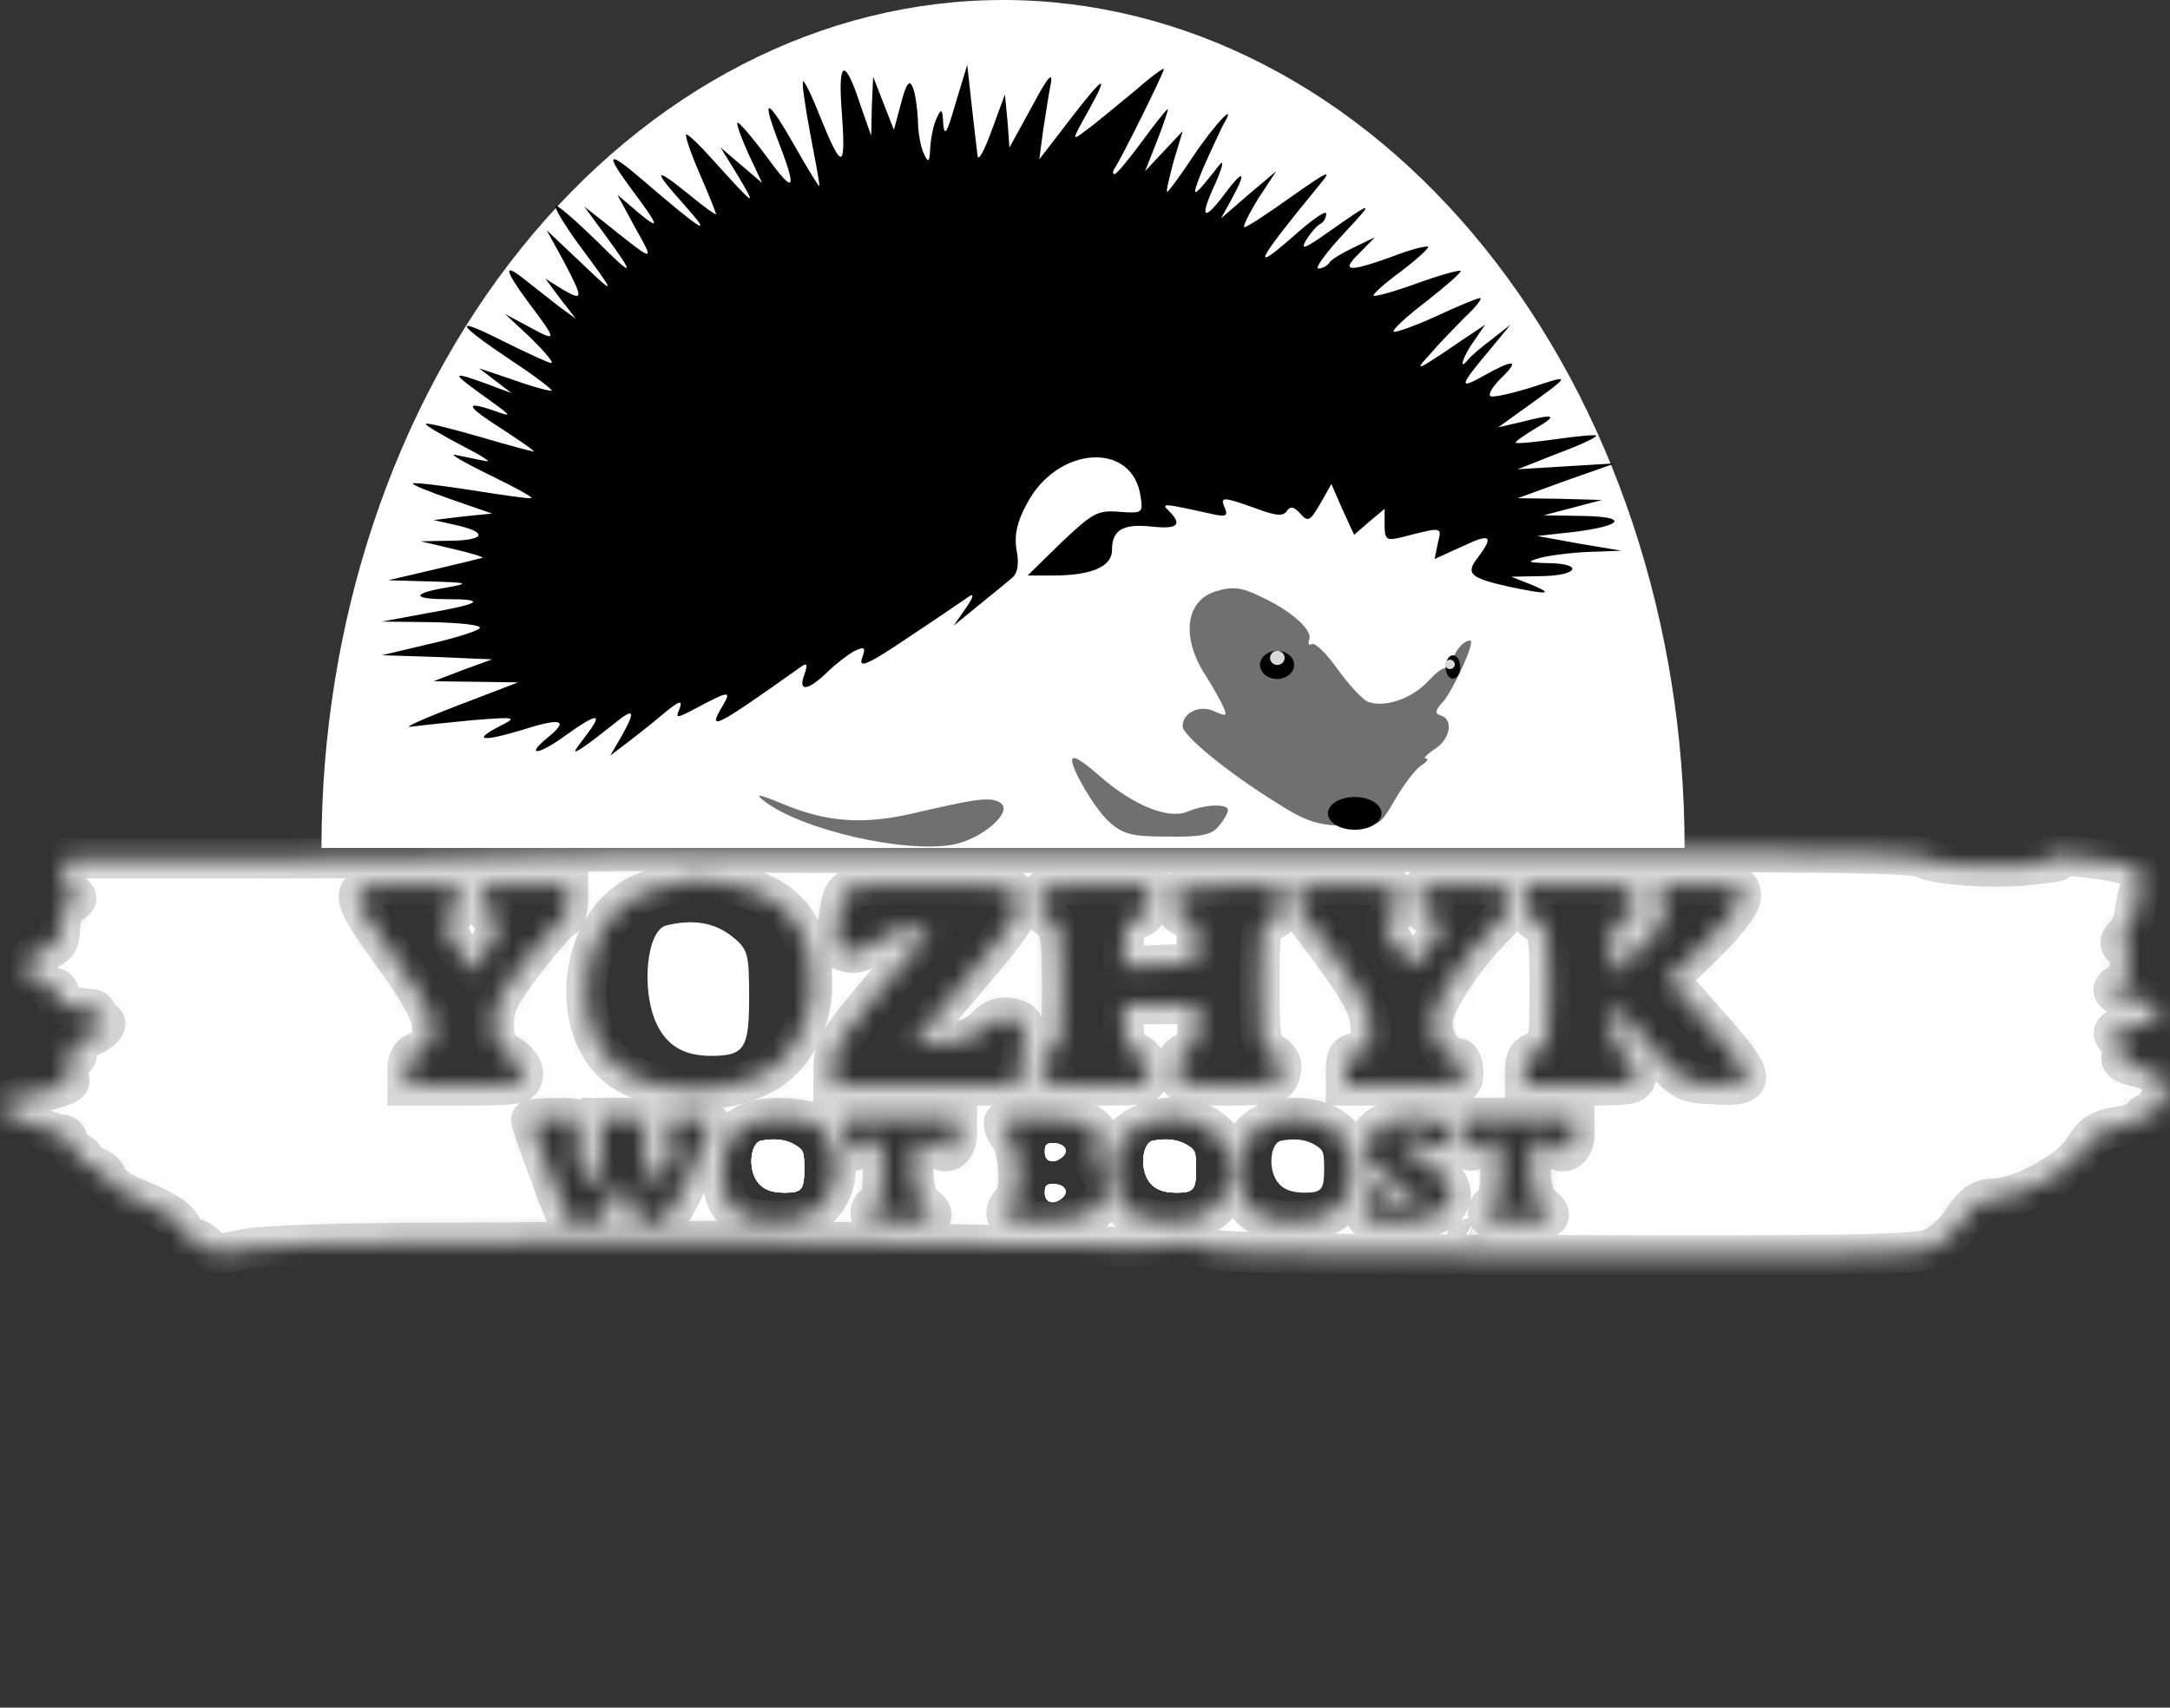 <svg width="108" height="85" viewBox="0 0 108 85" fill="none" xmlns="http://www.w3.org/2000/svg">
<rect x="0" y="0" width="108" height="85" fill="#333333" stroke="none"/>
<mask id="path-1-inside-1_282_97" fill="white">
<path d="M25.811 42.508C23.199 42.643 17.085 42.751 12.23 42.724H3.38L3.165 43.426C3.042 43.938 3.103 44.235 3.472 44.424C3.902 44.667 3.902 44.721 3.472 45.018C3.196 45.18 2.981 45.719 2.981 46.205C2.981 46.907 2.827 47.122 2.089 47.338C1.168 47.635 0.86 48.634 1.69 48.634C1.936 48.634 2.151 48.742 2.151 48.903C2.151 49.038 2.366 49.173 2.612 49.173C2.888 49.173 2.981 49.335 2.888 49.578C2.765 49.794 2.858 50.01 3.042 50.01C3.226 50.037 3.534 50.091 3.687 50.118C3.872 50.145 4.21 50.199 4.486 50.226C4.732 50.226 4.855 50.361 4.763 50.522C4.671 50.657 4.732 50.792 4.886 50.792C5.623 50.792 5.162 51.359 4.087 51.764C3.226 52.087 3.073 52.249 3.442 52.33C3.933 52.438 3.933 52.492 3.534 52.87C3.196 53.167 3.134 53.383 3.38 53.626C3.626 53.868 3.349 54.03 2.243 54.3C0.061 54.786 0 54.813 0 55.056C0 55.299 2.489 56.459 3.042 56.459C3.226 56.459 3.38 56.621 3.38 56.837C3.38 57.053 3.595 57.295 3.872 57.376C4.118 57.457 4.24 57.646 4.148 57.808C4.056 57.943 4.24 58.078 4.548 58.078C4.886 58.078 5.224 58.321 5.316 58.618C5.408 58.941 6.084 59.4 6.975 59.751C8.45 60.318 9.28 60.992 9.034 61.37C8.942 61.505 9.095 61.586 9.403 61.586C9.679 61.586 10.079 61.802 10.294 62.045C10.632 62.449 10.878 62.476 12.168 62.18C13.151 61.991 16.869 61.856 22.585 61.856C27.501 61.829 33.094 61.802 35.029 61.775C36.965 61.748 43.172 61.829 48.826 61.964C56.785 62.126 59.028 62.099 58.843 61.856C58.721 61.667 58.966 61.721 59.366 61.964C60.042 62.368 62.101 62.422 77.618 62.476C91.476 62.53 95.286 62.449 96.055 62.18C96.608 61.964 97.284 61.37 97.683 60.749C98.206 59.94 98.574 59.697 99.189 59.67C100.572 59.643 103.03 58.294 103.706 57.215C104.167 56.432 104.535 56.216 105.457 56.081C106.103 55.973 106.625 55.784 106.625 55.649C106.625 55.487 106.84 55.38 107.117 55.38C107.362 55.38 107.516 55.272 107.393 55.137C107.301 54.975 107.424 54.759 107.7 54.651C108.1 54.435 108.1 54.354 107.7 53.842C107.455 53.518 106.84 53.194 106.348 53.086C105.703 52.978 105.488 52.789 105.611 52.519C105.703 52.303 105.611 51.953 105.396 51.737C104.966 51.305 105.211 51.143 106.625 51.008C107.793 50.873 107.67 49.875 106.471 49.767C105.334 49.659 104.812 49.254 105.488 49.011C106.072 48.822 106.225 47.419 105.703 47.149C105.457 47.014 105.488 46.826 105.765 46.556C105.98 46.313 106.195 45.854 106.225 45.557C106.256 45.234 106.379 44.613 106.502 44.154C106.656 43.372 106.594 43.291 105.703 42.994C105.15 42.832 103.798 42.643 102.692 42.589C101.371 42.508 101.002 42.535 101.709 42.643C102.753 42.859 102.753 42.859 101.063 43.048C99.281 43.264 96.27 43.048 95.717 42.697C95.286 42.4 88.342 42.346 59.612 42.427C45.999 42.481 33.923 42.454 32.725 42.373C31.557 42.319 28.423 42.373 25.811 42.508ZM36.535 44.073C38.594 44.451 39.823 45.557 40.253 47.446C40.837 49.929 39.885 52.438 37.979 53.464C35.859 54.624 32.479 54.462 30.758 53.113C28.392 51.251 28.761 46.448 31.404 44.775C32.08 44.316 33.032 44.073 34.784 43.803C34.907 43.803 35.706 43.911 36.535 44.073ZM22.738 44.829C22.738 45.315 22.554 45.665 22.277 45.719C21.939 45.773 22.001 46.07 22.708 47.096L23.568 48.391L24.306 47.149C24.982 45.989 25.012 45.881 24.521 45.638C24.213 45.476 23.968 45.072 23.968 44.721C23.968 44.073 24.029 44.046 26.119 44.046H28.269V44.829C28.269 45.261 28.146 45.665 27.993 45.719C27.839 45.746 27.01 46.691 26.149 47.797C24.889 49.443 24.582 50.01 24.582 50.954C24.582 51.845 24.736 52.169 25.32 52.519C25.75 52.762 26.057 53.167 26.026 53.491C25.996 53.976 25.78 54.03 23.138 54.03H20.28V53.248C20.28 52.708 20.465 52.438 20.895 52.33C21.356 52.222 21.509 51.953 21.509 51.224C21.509 50.495 21.048 49.578 19.666 47.662C17.146 44.181 17.177 44.046 20.28 44.046H22.738V44.829ZM50.516 44.478C50.885 45.315 50.67 45.719 48.089 48.742C46.645 50.414 45.477 51.845 45.477 51.926C45.477 52.007 46.122 52.007 46.952 51.953C47.966 51.845 48.58 51.629 49.011 51.17C49.441 50.711 49.84 50.576 50.332 50.684C51.069 50.873 51.1 50.954 50.824 52.789L50.608 54.03H46.061H41.482V53.005C41.482 52.169 41.913 51.521 43.91 49.173L46.337 46.34L45.416 46.259C44.739 46.178 44.248 46.367 43.664 46.853C43.111 47.311 42.65 47.5 42.189 47.392C41.636 47.257 41.544 47.096 41.667 46.259C42.035 43.83 41.605 44.046 46.214 44.046C49.687 44.046 50.363 44.1 50.516 44.478ZM57.153 44.829C57.153 45.368 56.969 45.638 56.539 45.746C56.047 45.854 55.924 46.124 55.924 47.014V48.121L57.706 48.04L59.458 47.959L59.55 46.961C59.612 46.178 59.52 45.908 58.997 45.665C58.567 45.476 58.383 45.153 58.444 44.775C58.536 44.235 58.721 44.181 61.025 44.1L63.545 44.019L63.668 44.829C63.76 45.449 63.668 45.692 63.237 45.827C62.746 45.962 62.684 46.313 62.684 49.011C62.684 51.764 62.746 52.114 63.299 52.438C63.729 52.708 63.852 53.005 63.729 53.41C63.545 53.976 63.36 54.03 61.148 54.03C58.843 54.03 58.751 54.003 58.598 53.356C58.505 52.87 58.628 52.573 59.028 52.384C59.458 52.196 59.612 51.818 59.612 51.062V49.983H57.768H55.924V51.062C55.924 51.845 56.078 52.196 56.539 52.411C56.908 52.573 57.153 52.978 57.153 53.356C57.153 54.03 57.123 54.03 54.572 54.03C52.053 54.03 51.991 54.003 51.837 53.356C51.745 52.87 51.868 52.573 52.268 52.384C52.79 52.142 52.852 51.764 52.852 49.146C52.852 46.421 52.79 46.124 52.206 45.692C51.715 45.368 51.592 45.072 51.745 44.64C51.961 44.1 52.176 44.046 54.572 44.046H57.153V44.829ZM69.567 44.64C69.69 45.045 69.567 45.368 69.229 45.611C68.738 45.908 68.769 46.016 69.352 46.934C69.721 47.5 70.151 47.986 70.274 48.013C70.428 48.067 70.858 47.635 71.227 47.041C71.933 45.962 71.933 45.962 71.288 45.665C70.919 45.503 70.674 45.099 70.674 44.721C70.674 44.073 70.735 44.046 72.794 44.046C74.73 44.046 74.914 44.1 75.068 44.64C75.191 45.072 75.037 45.476 74.545 45.935C72.917 47.5 71.288 49.956 71.288 50.9C71.288 51.791 71.903 52.681 72.548 52.681C72.702 52.681 72.825 52.978 72.825 53.356C72.825 54.03 72.825 54.03 69.905 54.03H66.986V53.221C66.986 52.6 67.109 52.411 67.601 52.411C68.123 52.411 68.215 52.222 68.215 51.251C68.215 50.361 67.908 49.659 66.802 48.094C66.003 46.987 65.173 45.881 64.958 45.638C64.712 45.422 64.528 44.964 64.528 44.64C64.528 44.073 64.682 44.046 66.956 44.046C69.199 44.046 69.383 44.1 69.567 44.64ZM81.121 44.235C81.121 44.37 81.213 44.721 81.305 45.018C81.428 45.449 81.305 45.638 80.844 45.746C80.291 45.854 80.199 46.097 80.199 47.203V48.499L81.582 47.257C82.811 46.124 82.934 45.908 82.75 45.018L82.565 44.046H84.624C86.529 44.046 86.652 44.073 86.652 44.64C86.621 45.018 85.853 45.989 84.839 46.987L83.026 48.742L84.993 50.981C87.451 53.761 87.482 54.084 85.361 53.976C83.764 53.895 83.764 53.895 82.043 51.926L80.353 49.956L80.261 50.981C80.168 51.764 80.291 52.114 80.783 52.438C81.152 52.708 81.428 53.167 81.428 53.464C81.428 54.003 81.275 54.03 78.663 54.03H75.897V53.248C75.897 52.708 76.082 52.438 76.512 52.33C77.065 52.196 77.126 51.953 77.126 49.2C77.126 46.502 77.065 46.178 76.512 45.881C76.143 45.665 75.897 45.234 75.897 44.802V44.046H78.509C79.953 44.046 81.121 44.127 81.121 44.235ZM28.761 56.324C28.638 56.702 28.73 57.511 28.915 58.105C29.437 59.562 29.929 59.049 29.929 57.134V55.649H31.096C31.926 55.649 32.264 55.757 32.264 56.054C32.264 56.27 32.141 56.459 31.988 56.459C31.742 56.459 32.387 58.807 32.694 59.076C32.756 59.13 33.032 58.645 33.278 57.97C33.555 57.242 33.647 56.675 33.462 56.594C32.756 56.189 33.217 55.649 34.261 55.649C34.845 55.649 35.337 55.784 35.337 55.946C35.337 56.108 34.876 57.242 34.353 58.483C33.462 60.426 33.217 60.749 32.541 60.83C31.803 60.938 31.68 60.83 31.342 59.859L30.943 58.753L30.482 59.697C30.205 60.21 29.99 60.642 29.959 60.669C29.959 60.696 29.591 60.776 29.13 60.884C28.331 61.046 28.3 60.992 27.378 58.456C26.856 57.053 26.426 55.838 26.426 55.757C26.426 55.703 26.979 55.649 27.686 55.649C28.884 55.649 28.945 55.676 28.761 56.324ZM40.56 55.919C41.482 56.351 41.913 58.132 41.359 59.265C40.837 60.399 40.069 60.776 38.44 60.776C36.658 60.776 35.951 60.075 35.951 58.348C35.951 56.54 36.873 55.649 38.717 55.649C39.424 55.649 40.253 55.784 40.56 55.919ZM47.628 56.459C47.628 57.269 46.983 57.592 46.552 56.999C46.46 56.837 46.153 56.729 45.907 56.729C45.293 56.729 45.293 59.508 45.938 59.967C46.737 60.56 46.429 60.776 44.862 60.776C43.695 60.776 43.326 60.669 43.326 60.372C43.326 60.156 43.48 59.967 43.633 59.967C43.818 59.967 43.941 59.238 43.941 58.348C43.941 57.107 43.848 56.729 43.51 56.729C43.264 56.729 42.957 56.837 42.865 56.999C42.496 57.538 42.097 57.242 42.097 56.459V55.649H44.862H47.628V56.459ZM54.234 56C54.664 56.297 54.757 56.594 54.603 57.215C54.48 57.673 54.542 58.132 54.695 58.213C55.279 58.537 55.033 59.913 54.327 60.345C53.405 60.911 50.086 60.938 50.086 60.399C50.086 60.183 50.24 59.913 50.393 59.832C50.854 59.589 50.762 57.188 50.24 56.567C49.994 56.243 49.902 55.919 49.994 55.811C50.363 55.487 53.651 55.649 54.234 56ZM60.38 56.324C60.964 56.81 61.148 57.269 61.148 58.213C61.148 59.913 60.196 60.776 58.29 60.776C56.232 60.776 55.463 60.102 55.463 58.348C55.463 57.16 55.586 56.864 56.324 56.297C57.522 55.407 59.366 55.407 60.38 56.324ZM66.525 56.324C67.109 56.81 67.294 57.269 67.294 58.213C67.294 59.886 66.31 60.776 64.528 60.776C62.838 60.776 62.193 60.426 61.763 59.292C61.332 58.132 61.793 56.675 62.777 56.054C63.821 55.407 65.665 55.541 66.525 56.324ZM72.148 56.297C72.333 57.107 71.749 57.376 70.858 56.837C70.274 56.54 69.936 56.459 69.721 56.648C69.506 56.837 69.813 57.188 70.735 57.727C73.132 59.13 72.487 60.776 69.537 60.776C67.939 60.776 67.908 60.776 67.908 59.967C67.908 59.076 68.308 58.941 69.045 59.562C69.537 60.021 70.366 60.021 70.428 59.562C70.428 59.4 70.151 59.157 69.782 58.995C67.908 58.159 67.447 57.134 68.553 56.162C69.383 55.434 71.995 55.514 72.148 56.297ZM78.356 56.459C78.356 57.269 77.71 57.592 77.28 56.999C77.188 56.837 76.881 56.729 76.635 56.729C76.02 56.729 76.02 59.508 76.665 59.967C77.464 60.56 77.157 60.776 75.59 60.776C74.422 60.776 74.054 60.669 74.054 60.372C74.054 60.156 74.207 59.967 74.361 59.967C74.545 59.967 74.668 59.238 74.668 58.348C74.668 57.107 74.576 56.729 74.238 56.729C73.992 56.729 73.685 56.837 73.593 56.999C73.224 57.538 72.825 57.242 72.825 56.459V55.649H75.59H78.356V56.459ZM73.838 61.775C73.624 61.829 73.255 61.829 73.07 61.775C72.855 61.694 73.009 61.64 73.439 61.64C73.869 61.64 74.023 61.694 73.838 61.775Z"/>
</mask>
<path d="M25.811 42.508C23.199 42.643 17.085 42.751 12.23 42.724H3.38L3.165 43.426C3.042 43.938 3.103 44.235 3.472 44.424C3.902 44.667 3.902 44.721 3.472 45.018C3.196 45.18 2.981 45.719 2.981 46.205C2.981 46.907 2.827 47.122 2.089 47.338C1.168 47.635 0.86 48.634 1.69 48.634C1.936 48.634 2.151 48.742 2.151 48.903C2.151 49.038 2.366 49.173 2.612 49.173C2.888 49.173 2.981 49.335 2.888 49.578C2.765 49.794 2.858 50.01 3.042 50.01C3.226 50.037 3.534 50.091 3.687 50.118C3.872 50.145 4.21 50.199 4.486 50.226C4.732 50.226 4.855 50.361 4.763 50.522C4.671 50.657 4.732 50.792 4.886 50.792C5.623 50.792 5.162 51.359 4.087 51.764C3.226 52.087 3.073 52.249 3.442 52.33C3.933 52.438 3.933 52.492 3.534 52.87C3.196 53.167 3.134 53.383 3.38 53.626C3.626 53.868 3.349 54.03 2.243 54.3C0.061 54.786 0 54.813 0 55.056C0 55.299 2.489 56.459 3.042 56.459C3.226 56.459 3.38 56.621 3.38 56.837C3.38 57.053 3.595 57.295 3.872 57.376C4.118 57.457 4.24 57.646 4.148 57.808C4.056 57.943 4.24 58.078 4.548 58.078C4.886 58.078 5.224 58.321 5.316 58.618C5.408 58.941 6.084 59.4 6.975 59.751C8.45 60.318 9.28 60.992 9.034 61.37C8.942 61.505 9.095 61.586 9.403 61.586C9.679 61.586 10.079 61.802 10.294 62.045C10.632 62.449 10.878 62.476 12.168 62.18C13.151 61.991 16.869 61.856 22.585 61.856C27.501 61.829 33.094 61.802 35.029 61.775C36.965 61.748 43.172 61.829 48.826 61.964C56.785 62.126 59.028 62.099 58.843 61.856C58.721 61.667 58.966 61.721 59.366 61.964C60.042 62.368 62.101 62.422 77.618 62.476C91.476 62.53 95.286 62.449 96.055 62.18C96.608 61.964 97.284 61.37 97.683 60.749C98.206 59.94 98.574 59.697 99.189 59.67C100.572 59.643 103.03 58.294 103.706 57.215C104.167 56.432 104.535 56.216 105.457 56.081C106.103 55.973 106.625 55.784 106.625 55.649C106.625 55.487 106.84 55.38 107.117 55.38C107.362 55.38 107.516 55.272 107.393 55.137C107.301 54.975 107.424 54.759 107.7 54.651C108.1 54.435 108.1 54.354 107.7 53.842C107.455 53.518 106.84 53.194 106.348 53.086C105.703 52.978 105.488 52.789 105.611 52.519C105.703 52.303 105.611 51.953 105.396 51.737C104.966 51.305 105.211 51.143 106.625 51.008C107.793 50.873 107.67 49.875 106.471 49.767C105.334 49.659 104.812 49.254 105.488 49.011C106.072 48.822 106.225 47.419 105.703 47.149C105.457 47.014 105.488 46.826 105.765 46.556C105.98 46.313 106.195 45.854 106.225 45.557C106.256 45.234 106.379 44.613 106.502 44.154C106.656 43.372 106.594 43.291 105.703 42.994C105.15 42.832 103.798 42.643 102.692 42.589C101.371 42.508 101.002 42.535 101.709 42.643C102.753 42.859 102.753 42.859 101.063 43.048C99.281 43.264 96.27 43.048 95.717 42.697C95.286 42.4 88.342 42.346 59.612 42.427C45.999 42.481 33.923 42.454 32.725 42.373C31.557 42.319 28.423 42.373 25.811 42.508ZM36.535 44.073C38.594 44.451 39.823 45.557 40.253 47.446C40.837 49.929 39.885 52.438 37.979 53.464C35.859 54.624 32.479 54.462 30.758 53.113C28.392 51.251 28.761 46.448 31.404 44.775C32.08 44.316 33.032 44.073 34.784 43.803C34.907 43.803 35.706 43.911 36.535 44.073ZM22.738 44.829C22.738 45.315 22.554 45.665 22.277 45.719C21.939 45.773 22.001 46.07 22.708 47.096L23.568 48.391L24.306 47.149C24.982 45.989 25.012 45.881 24.521 45.638C24.213 45.476 23.968 45.072 23.968 44.721C23.968 44.073 24.029 44.046 26.119 44.046H28.269V44.829C28.269 45.261 28.146 45.665 27.993 45.719C27.839 45.746 27.01 46.691 26.149 47.797C24.889 49.443 24.582 50.01 24.582 50.954C24.582 51.845 24.736 52.169 25.32 52.519C25.75 52.762 26.057 53.167 26.026 53.491C25.996 53.976 25.78 54.03 23.138 54.03H20.28V53.248C20.28 52.708 20.465 52.438 20.895 52.33C21.356 52.222 21.509 51.953 21.509 51.224C21.509 50.495 21.048 49.578 19.666 47.662C17.146 44.181 17.177 44.046 20.28 44.046H22.738V44.829ZM50.516 44.478C50.885 45.315 50.67 45.719 48.089 48.742C46.645 50.414 45.477 51.845 45.477 51.926C45.477 52.007 46.122 52.007 46.952 51.953C47.966 51.845 48.58 51.629 49.011 51.17C49.441 50.711 49.84 50.576 50.332 50.684C51.069 50.873 51.1 50.954 50.824 52.789L50.608 54.03H46.061H41.482V53.005C41.482 52.169 41.913 51.521 43.91 49.173L46.337 46.34L45.416 46.259C44.739 46.178 44.248 46.367 43.664 46.853C43.111 47.311 42.65 47.5 42.189 47.392C41.636 47.257 41.544 47.096 41.667 46.259C42.035 43.83 41.605 44.046 46.214 44.046C49.687 44.046 50.363 44.1 50.516 44.478ZM57.153 44.829C57.153 45.368 56.969 45.638 56.539 45.746C56.047 45.854 55.924 46.124 55.924 47.014V48.121L57.706 48.04L59.458 47.959L59.55 46.961C59.612 46.178 59.52 45.908 58.997 45.665C58.567 45.476 58.383 45.153 58.444 44.775C58.536 44.235 58.721 44.181 61.025 44.1L63.545 44.019L63.668 44.829C63.76 45.449 63.668 45.692 63.237 45.827C62.746 45.962 62.684 46.313 62.684 49.011C62.684 51.764 62.746 52.114 63.299 52.438C63.729 52.708 63.852 53.005 63.729 53.41C63.545 53.976 63.36 54.03 61.148 54.03C58.843 54.03 58.751 54.003 58.598 53.356C58.505 52.87 58.628 52.573 59.028 52.384C59.458 52.196 59.612 51.818 59.612 51.062V49.983H57.768H55.924V51.062C55.924 51.845 56.078 52.196 56.539 52.411C56.908 52.573 57.153 52.978 57.153 53.356C57.153 54.03 57.123 54.03 54.572 54.03C52.053 54.03 51.991 54.003 51.837 53.356C51.745 52.87 51.868 52.573 52.268 52.384C52.79 52.142 52.852 51.764 52.852 49.146C52.852 46.421 52.79 46.124 52.206 45.692C51.715 45.368 51.592 45.072 51.745 44.64C51.961 44.1 52.176 44.046 54.572 44.046H57.153V44.829ZM69.567 44.64C69.69 45.045 69.567 45.368 69.229 45.611C68.738 45.908 68.769 46.016 69.352 46.934C69.721 47.5 70.151 47.986 70.274 48.013C70.428 48.067 70.858 47.635 71.227 47.041C71.933 45.962 71.933 45.962 71.288 45.665C70.919 45.503 70.674 45.099 70.674 44.721C70.674 44.073 70.735 44.046 72.794 44.046C74.73 44.046 74.914 44.1 75.068 44.64C75.191 45.072 75.037 45.476 74.545 45.935C72.917 47.5 71.288 49.956 71.288 50.9C71.288 51.791 71.903 52.681 72.548 52.681C72.702 52.681 72.825 52.978 72.825 53.356C72.825 54.03 72.825 54.03 69.905 54.03H66.986V53.221C66.986 52.6 67.109 52.411 67.601 52.411C68.123 52.411 68.215 52.222 68.215 51.251C68.215 50.361 67.908 49.659 66.802 48.094C66.003 46.987 65.173 45.881 64.958 45.638C64.712 45.422 64.528 44.964 64.528 44.64C64.528 44.073 64.682 44.046 66.956 44.046C69.199 44.046 69.383 44.1 69.567 44.64ZM81.121 44.235C81.121 44.37 81.213 44.721 81.305 45.018C81.428 45.449 81.305 45.638 80.844 45.746C80.291 45.854 80.199 46.097 80.199 47.203V48.499L81.582 47.257C82.811 46.124 82.934 45.908 82.75 45.018L82.565 44.046H84.624C86.529 44.046 86.652 44.073 86.652 44.64C86.621 45.018 85.853 45.989 84.839 46.987L83.026 48.742L84.993 50.981C87.451 53.761 87.482 54.084 85.361 53.976C83.764 53.895 83.764 53.895 82.043 51.926L80.353 49.956L80.261 50.981C80.168 51.764 80.291 52.114 80.783 52.438C81.152 52.708 81.428 53.167 81.428 53.464C81.428 54.003 81.275 54.03 78.663 54.03H75.897V53.248C75.897 52.708 76.082 52.438 76.512 52.33C77.065 52.196 77.126 51.953 77.126 49.2C77.126 46.502 77.065 46.178 76.512 45.881C76.143 45.665 75.897 45.234 75.897 44.802V44.046H78.509C79.953 44.046 81.121 44.127 81.121 44.235ZM28.761 56.324C28.638 56.702 28.73 57.511 28.915 58.105C29.437 59.562 29.929 59.049 29.929 57.134V55.649H31.096C31.926 55.649 32.264 55.757 32.264 56.054C32.264 56.27 32.141 56.459 31.988 56.459C31.742 56.459 32.387 58.807 32.694 59.076C32.756 59.13 33.032 58.645 33.278 57.97C33.555 57.242 33.647 56.675 33.462 56.594C32.756 56.189 33.217 55.649 34.261 55.649C34.845 55.649 35.337 55.784 35.337 55.946C35.337 56.108 34.876 57.242 34.353 58.483C33.462 60.426 33.217 60.749 32.541 60.83C31.803 60.938 31.68 60.83 31.342 59.859L30.943 58.753L30.482 59.697C30.205 60.21 29.99 60.642 29.959 60.669C29.959 60.696 29.591 60.776 29.13 60.884C28.331 61.046 28.3 60.992 27.378 58.456C26.856 57.053 26.426 55.838 26.426 55.757C26.426 55.703 26.979 55.649 27.686 55.649C28.884 55.649 28.945 55.676 28.761 56.324ZM40.56 55.919C41.482 56.351 41.913 58.132 41.359 59.265C40.837 60.399 40.069 60.776 38.44 60.776C36.658 60.776 35.951 60.075 35.951 58.348C35.951 56.54 36.873 55.649 38.717 55.649C39.424 55.649 40.253 55.784 40.56 55.919ZM47.628 56.459C47.628 57.269 46.983 57.592 46.552 56.999C46.46 56.837 46.153 56.729 45.907 56.729C45.293 56.729 45.293 59.508 45.938 59.967C46.737 60.56 46.429 60.776 44.862 60.776C43.695 60.776 43.326 60.669 43.326 60.372C43.326 60.156 43.48 59.967 43.633 59.967C43.818 59.967 43.941 59.238 43.941 58.348C43.941 57.107 43.848 56.729 43.51 56.729C43.264 56.729 42.957 56.837 42.865 56.999C42.496 57.538 42.097 57.242 42.097 56.459V55.649H44.862H47.628V56.459ZM54.234 56C54.664 56.297 54.757 56.594 54.603 57.215C54.48 57.673 54.542 58.132 54.695 58.213C55.279 58.537 55.033 59.913 54.327 60.345C53.405 60.911 50.086 60.938 50.086 60.399C50.086 60.183 50.24 59.913 50.393 59.832C50.854 59.589 50.762 57.188 50.24 56.567C49.994 56.243 49.902 55.919 49.994 55.811C50.363 55.487 53.651 55.649 54.234 56ZM60.38 56.324C60.964 56.81 61.148 57.269 61.148 58.213C61.148 59.913 60.196 60.776 58.29 60.776C56.232 60.776 55.463 60.102 55.463 58.348C55.463 57.16 55.586 56.864 56.324 56.297C57.522 55.407 59.366 55.407 60.38 56.324ZM66.525 56.324C67.109 56.81 67.294 57.269 67.294 58.213C67.294 59.886 66.31 60.776 64.528 60.776C62.838 60.776 62.193 60.426 61.763 59.292C61.332 58.132 61.793 56.675 62.777 56.054C63.821 55.407 65.665 55.541 66.525 56.324ZM72.148 56.297C72.333 57.107 71.749 57.376 70.858 56.837C70.274 56.54 69.936 56.459 69.721 56.648C69.506 56.837 69.813 57.188 70.735 57.727C73.132 59.13 72.487 60.776 69.537 60.776C67.939 60.776 67.908 60.776 67.908 59.967C67.908 59.076 68.308 58.941 69.045 59.562C69.537 60.021 70.366 60.021 70.428 59.562C70.428 59.4 70.151 59.157 69.782 58.995C67.908 58.159 67.447 57.134 68.553 56.162C69.383 55.434 71.995 55.514 72.148 56.297ZM78.356 56.459C78.356 57.269 77.71 57.592 77.28 56.999C77.188 56.837 76.881 56.729 76.635 56.729C76.02 56.729 76.02 59.508 76.665 59.967C77.464 60.56 77.157 60.776 75.59 60.776C74.422 60.776 74.054 60.669 74.054 60.372C74.054 60.156 74.207 59.967 74.361 59.967C74.545 59.967 74.668 59.238 74.668 58.348C74.668 57.107 74.576 56.729 74.238 56.729C73.992 56.729 73.685 56.837 73.593 56.999C73.224 57.538 72.825 57.242 72.825 56.459V55.649H75.59H78.356V56.459ZM73.838 61.775C73.624 61.829 73.255 61.829 73.07 61.775C72.855 61.694 73.009 61.64 73.439 61.64C73.869 61.64 74.023 61.694 73.838 61.775Z" fill="white" stroke="#D7D7D7" stroke-width="2" mask="url(#path-1-inside-1_282_97)"/>
<path d="M63.764 56.779C63.255 56.872 63.102 58.055 63.509 58.728C63.781 59.169 64.222 59.366 64.918 59.366C65.783 59.366 65.902 59.227 65.902 58.195C65.902 57.313 65.868 57.243 65.427 56.977C64.986 56.721 64.443 56.652 63.764 56.779Z" fill="white"/>
<path d="M57.388 56.779C56.879 56.872 56.726 58.055 57.133 58.728C57.405 59.169 57.846 59.366 58.542 59.366C59.407 59.366 59.526 59.227 59.526 58.195C59.526 57.313 59.492 57.243 59.051 56.977C58.61 56.721 58.067 56.652 57.388 56.779Z" fill="white"/>
<path d="M57.388 56.779C56.879 56.872 56.726 58.055 57.133 58.728C57.405 59.169 57.846 59.366 58.542 59.366C59.407 59.366 59.526 59.227 59.526 58.195C59.526 57.313 59.492 57.243 59.051 56.977C58.61 56.721 58.067 56.652 57.388 56.779Z" fill="white"/>
<path d="M57.388 56.779C56.879 56.872 56.726 58.055 57.133 58.728C57.405 59.169 57.846 59.366 58.542 59.366C59.407 59.366 59.526 59.227 59.526 58.195C59.526 57.313 59.492 57.243 59.051 56.977C58.61 56.721 58.067 56.652 57.388 56.779Z" fill="white"/>
<path d="M57.388 56.779C56.879 56.872 56.726 58.055 57.133 58.728C57.405 59.169 57.846 59.366 58.542 59.366C59.407 59.366 59.526 59.227 59.526 58.195C59.526 57.313 59.492 57.243 59.051 56.977C58.61 56.721 58.067 56.652 57.388 56.779Z" fill="white"/>
<path d="M37.887 56.779C37.378 56.872 37.225 58.055 37.632 58.728C37.904 59.169 38.345 59.366 39.041 59.366C39.906 59.366 40.025 59.227 40.025 58.195C40.025 57.313 39.991 57.243 39.55 56.977C39.109 56.721 38.566 56.652 37.887 56.779Z" fill="white"/>
<path d="M37.887 56.779C37.378 56.872 37.225 58.055 37.632 58.728C37.904 59.169 38.345 59.366 39.041 59.366C39.906 59.366 40.025 59.227 40.025 58.195C40.025 57.313 39.991 57.243 39.55 56.977C39.109 56.721 38.566 56.652 37.887 56.779Z" fill="white"/>
<path d="M37.887 56.779C37.378 56.872 37.225 58.055 37.632 58.728C37.904 59.169 38.345 59.366 39.041 59.366C39.906 59.366 40.025 59.227 40.025 58.195C40.025 57.313 39.991 57.243 39.55 56.977C39.109 56.721 38.566 56.652 37.887 56.779Z" fill="white"/>
<path d="M37.887 56.779C37.378 56.872 37.225 58.055 37.632 58.728C37.904 59.169 38.345 59.366 39.041 59.366C39.906 59.366 40.025 59.227 40.025 58.195C40.025 57.313 39.991 57.243 39.55 56.977C39.109 56.721 38.566 56.652 37.887 56.779Z" fill="white"/>
<path d="M33.164 46.064C32.183 46.297 31.889 49.266 32.674 50.955C33.197 52.061 34.047 52.556 35.388 52.556C37.055 52.556 37.284 52.207 37.284 49.616C37.284 47.403 37.218 47.228 36.368 46.559C35.518 45.918 34.472 45.743 33.164 46.064Z" fill="white"/>
<path d="M52 59.381C52 59.883 52.468 59.995 52.892 59.604C53.227 59.292 52.959 58.935 52.424 58.935C52.067 58.935 52 59.013 52 59.381Z" fill="white"/>
<path d="M52 59.381C52 59.883 52.468 59.995 52.892 59.604C53.227 59.292 52.959 58.935 52.424 58.935C52.067 58.935 52 59.013 52 59.381Z" fill="white"/>
<path d="M52 59.381C52 59.883 52.468 59.995 52.892 59.604C53.227 59.292 52.959 58.935 52.424 58.935C52.067 58.935 52 59.013 52 59.381Z" fill="white"/>
<path d="M52 57.347C52 57.849 52.468 57.961 52.892 57.57C53.227 57.258 52.959 56.901 52.424 56.901C52.067 56.901 52 56.979 52 57.347Z" fill="white"/>
<path d="M52 57.347C52 57.849 52.468 57.961 52.892 57.57C53.227 57.258 52.959 56.901 52.424 56.901C52.067 56.901 52 56.979 52 57.347Z" fill="white"/>
<path d="M52 57.347C52 57.849 52.468 57.961 52.892 57.57C53.227 57.258 52.959 56.901 52.424 56.901C52.067 56.901 52 56.979 52 57.347Z" fill="white"/>
<path d="M83.842 42.205C83.842 31.012 80.268 20.276 73.907 12.362C67.545 4.447 58.917 8.45083e-07 49.921 0C40.925 -8.45083e-07 32.297 4.447 25.935 12.362C19.574 20.276 16 31.012 16 42.205L49.921 42.205H83.842Z" fill="white"/>
<path d="M41.905 5.698C42.099 8.489 41.905 8.489 40.806 5.786C40.419 4.787 40.031 3.994 39.967 4.052C39.902 4.111 40.063 5.257 40.322 6.638C40.58 7.99 40.806 9.165 40.774 9.254C40.774 9.342 40.193 8.401 39.514 7.197C38.222 4.934 37.899 4.787 38.642 6.785C39.708 9.518 39.579 9.753 38.19 7.843C37.447 6.844 36.768 6.051 36.704 6.109C36.639 6.168 36.897 6.873 37.253 7.667L37.931 9.107L36.897 8.225L35.864 7.343L36.768 8.813C37.673 10.341 37.608 10.311 35.508 7.99C34.83 7.226 34.216 6.638 34.151 6.697C34.087 6.756 34.378 7.637 34.83 8.666C35.282 9.694 35.638 10.605 35.638 10.664C35.638 10.723 35.056 10.311 34.345 9.724C32.536 8.254 32.439 8.401 34.054 10.194C35.573 11.898 34.959 11.516 32.019 8.989C30.242 7.461 30.081 7.579 31.373 9.342C32.827 11.281 32.892 11.516 31.761 10.576L30.727 9.694L31.599 11.31C32.601 13.103 32.665 13.132 30.016 11.017L29.079 10.282L30.049 11.604C31.664 13.808 31.599 13.896 29.661 11.957C28.627 10.958 27.723 10.164 27.658 10.253C27.561 10.311 28.078 11.164 28.756 12.104C30.695 14.719 30.727 14.807 28.918 13.074L27.206 11.457L28.046 12.985C29.047 14.895 29.047 15.013 27.981 14.396L27.141 13.867L27.884 14.866L28.659 15.865L27.852 15.277C27.432 14.954 26.689 14.367 26.204 13.985C25.041 13.044 25.073 13.367 26.204 14.925C27.755 16.982 27.755 17.041 26.398 16.306L25.138 15.63L26.43 16.835C27.109 17.511 27.593 18.069 27.432 18.069C27.303 18.069 26.236 17.57 25.041 16.982C22.489 15.689 22.651 16.071 25.461 17.951C26.624 18.715 27.496 19.391 27.464 19.45C27.399 19.48 26.56 19.274 25.59 18.921L23.846 18.334L24.654 18.951L25.461 19.568L24.201 19.098C22.489 18.48 22.457 18.539 23.878 19.568C25.558 20.773 25.59 20.802 24.524 20.42C23.038 19.92 23.232 20.244 25.041 21.39C25.978 22.007 26.657 22.477 26.56 22.477C26.495 22.477 25.267 22.154 23.878 21.742C22.457 21.331 21.261 21.037 21.197 21.096C21.132 21.154 21.94 21.625 22.941 22.154C23.975 22.683 24.524 23.035 24.169 22.947C23.814 22.888 23.168 22.741 22.715 22.653C22.263 22.536 23.006 22.976 24.331 23.623C25.655 24.269 26.624 24.798 26.43 24.798C26.269 24.828 24.88 24.622 23.394 24.387C21.875 24.152 20.615 24.005 20.551 24.064C20.486 24.122 21.358 24.475 22.457 24.857L24.492 25.562L23.038 25.709L21.584 25.886L22.618 26.12C24.266 26.473 24.201 26.885 22.489 26.914L20.938 26.943L22.554 27.325C23.458 27.531 24.104 27.737 24.007 27.766C23.91 27.796 22.844 28.06 21.584 28.354L19.323 28.883L21.423 28.942C23.297 29 23.394 29.03 22.295 29.235C20.486 29.529 20.454 29.823 22.231 29.823C24.266 29.823 23.943 30.058 21.229 30.528L19 30.94L21.52 30.969C22.909 30.998 23.975 31.116 23.878 31.263C23.781 31.41 22.651 31.762 21.358 32.056L19 32.615L21.746 32.703L24.492 32.82L23.038 33.349L21.584 33.908L23.684 33.937L25.784 33.966L22.715 35.142C21.035 35.788 20.002 36.258 20.454 36.17C20.906 36.111 22.295 35.965 23.523 35.847C25.72 35.671 25.752 35.7 24.88 36.141C23.458 36.876 24.007 36.934 26.043 36.317C27.981 35.7 28.336 35.847 27.238 36.729C26.107 37.669 26.818 37.581 28.142 36.611C29.79 35.436 30.049 35.465 29.144 36.64C28.498 37.493 28.466 37.551 29.015 37.199C29.37 36.964 30.049 36.435 30.566 36.023C31.567 35.2 31.664 35.347 30.921 36.67L30.372 37.61L31.147 37.022C31.567 36.699 32.407 36.053 32.988 35.553C33.796 34.877 33.99 34.819 33.828 35.259C33.602 35.788 33.635 35.788 34.797 35.171C36.284 34.378 36.413 34.378 35.961 35.142C35.185 36.435 35.541 36.258 39.805 33.232C40.16 32.967 40.225 33.026 40.031 33.584C39.708 34.437 40.193 34.407 41.162 33.467C41.582 33.055 42.196 32.585 42.519 32.409C43.035 32.174 43.1 32.203 42.906 32.762C42.712 33.291 43.197 33.085 45.2 31.733C46.621 30.793 47.946 29.882 48.205 29.706C48.495 29.5 48.463 29.706 48.075 30.264L47.461 31.145L48.721 30.117C49.4 29.559 50.175 28.942 50.369 28.765C50.66 28.53 50.724 28.031 50.595 27.384C50.466 26.649 50.627 25.944 51.112 25.063C52.63 22.183 56.378 21.948 56.766 24.71C56.895 25.533 56.862 25.562 55.699 25.474C54.633 25.386 54.375 25.533 52.824 27.002L51.144 28.648H52.404C54.31 28.648 55.344 28.207 55.344 27.384C55.344 26.385 55.861 26.062 57.315 26.209C58.607 26.356 58.865 26.12 58.187 25.445C57.767 25.033 57.832 25.033 60.352 25.592C60.998 25.738 61.127 25.68 60.965 25.298C60.707 24.71 60.836 24.71 62.484 25.298C63.485 25.68 63.873 25.709 64.034 25.445C64.228 25.18 64.39 25.21 64.713 25.562C65.1 26.003 65.197 25.944 65.714 25.063L66.263 24.093L66.813 25.357L67.394 26.62L68.137 25.974L68.912 25.327V26.12C68.912 26.855 69.009 26.914 69.656 26.767C71.852 26.209 71.755 26.209 71.562 27.032L71.4 27.825L72.757 27.208C74.178 26.532 74.372 26.649 73.564 27.737C72.918 28.559 73.145 28.765 75.115 29.206C77.086 29.617 77.377 29.588 76.181 29.088L75.212 28.706L76.763 28.677C78.54 28.648 78.83 28.06 77.086 28.031C75.987 28.001 75.955 27.972 76.666 27.766C77.118 27.649 78.217 27.502 79.089 27.472L80.704 27.413L78.604 27.061L76.504 26.679L78.378 26.473C80.866 26.15 81.027 25.709 78.701 25.68L76.827 25.65L78.281 25.268L79.735 24.886L77.635 24.828L75.535 24.798L77.958 23.917L80.381 23.064L77.958 23.211L75.535 23.358L77.538 22.565C78.669 22.154 79.509 21.742 79.444 21.683C79.38 21.625 78.475 21.713 77.441 21.86C76.375 22.007 75.503 22.095 75.438 22.036C75.374 22.007 75.826 21.683 76.407 21.331C77.57 20.655 77.409 20.567 75.697 21.008L74.566 21.272L75.664 20.479C78.249 18.627 78.281 18.598 76.246 19.274C75.212 19.597 74.275 19.803 74.178 19.715C74.049 19.626 74.308 19.215 74.728 18.804C75.664 17.893 75.341 17.863 73.823 18.715C72.563 19.421 72.628 19.215 74.211 17.334L75.18 16.159L74.243 16.894C73.694 17.305 73.177 17.746 73.048 17.922C72.563 18.51 72.822 17.716 73.371 16.952L73.92 16.159L72.822 16.894C70.496 18.48 70.302 18.569 71.174 17.628C71.594 17.129 72.401 16.306 72.918 15.777C73.468 15.277 73.791 14.837 73.662 14.837C73.532 14.837 72.531 15.248 71.465 15.748C70.366 16.247 69.429 16.57 69.365 16.512C69.268 16.424 70.011 15.748 71.012 14.984C71.982 14.22 72.757 13.544 72.692 13.485C72.628 13.426 71.659 13.691 70.528 14.102C69.397 14.513 68.428 14.778 68.363 14.719C68.299 14.66 68.912 14.102 69.72 13.514C70.528 12.897 71.142 12.339 71.077 12.28C70.98 12.221 70.172 12.427 69.268 12.78C67.071 13.573 66.716 13.514 67.653 12.603L68.428 11.81L67.394 12.31C66.845 12.574 66.263 12.897 66.166 13.074C66.07 13.22 65.811 13.367 65.617 13.367C65.424 13.367 65.973 12.603 66.845 11.663C68.46 9.929 68.428 9.929 66.037 11.604C64.907 12.398 64.713 12.457 65.004 11.957C65.197 11.634 65.52 11.252 65.682 11.164C65.876 11.075 66.005 10.84 66.005 10.635C66.005 10.458 65.391 10.87 64.616 11.546C62.128 13.749 62.419 13.162 65.746 9.107C66.328 8.401 66.037 8.548 64.325 9.753C63.13 10.605 62.064 11.31 61.934 11.31C61.837 11.31 62.128 10.693 62.613 9.9L63.517 8.519L62.128 9.694L60.771 10.87L61.288 9.929C62.064 8.519 61.902 8.372 60.965 9.636C59.867 11.105 59.673 10.87 60.513 9.077C60.868 8.254 60.933 7.902 60.675 8.225C59.318 9.959 59.221 9.988 59.867 8.401C60.255 7.52 60.707 6.55 60.868 6.227C61.644 4.934 60.481 6.139 59.382 7.784C58.736 8.754 58.155 9.547 58.09 9.547C58.025 9.547 58.187 8.871 58.413 8.019L58.865 6.521L57.928 7.52L56.992 8.519L57.605 6.961C57.928 6.139 58.155 5.433 58.122 5.433C58.058 5.433 57.476 6.168 56.83 7.05C56.184 7.931 55.57 8.666 55.473 8.666C55.376 8.666 55.376 8.578 55.441 8.431C55.796 7.931 57.928 3.612 57.928 3.435C57.928 3.347 57.25 3.847 56.41 4.581C55.538 5.287 54.504 6.168 54.084 6.462C53.309 7.05 53.309 7.05 54.213 5.433C55.247 3.553 54.956 3.729 53.083 6.168L51.726 7.931L51.92 6.462C52.049 5.639 52.21 4.581 52.307 4.111C52.404 3.523 52.081 3.935 51.37 5.287L50.24 7.343L50.143 6.021L50.014 4.699L49.367 6.462C49.012 7.432 48.721 8.019 48.657 7.784C48.624 7.549 48.495 6.403 48.366 5.287L48.14 3.23L47.558 5.14C47.138 6.609 47.009 6.844 46.944 6.168C46.912 5.404 46.848 5.375 46.621 5.874C46.46 6.197 46.331 6.844 46.298 7.343C46.266 8.107 46.202 8.137 45.975 7.637C45.814 7.314 45.685 6.55 45.685 5.962C45.652 5.375 45.555 4.64 45.426 4.346C45.265 3.935 45.103 4.141 44.845 5.14L44.489 6.462L43.972 5.14L43.456 3.817L43.391 5.287L43.359 6.756L42.842 5.287C42.034 2.789 41.679 2.936 41.905 5.698Z" fill="black"/>
<path d="M60.474 29.445C59.02 29.915 58.794 31.678 59.925 33.5C60.344 34.147 60.764 34.911 60.894 35.205C61.087 35.645 61.023 35.675 60.441 35.41C59.731 35.058 58.858 35.469 58.858 36.145C58.858 36.615 61.12 38.466 63.543 39.965C64.964 40.876 65.578 41.082 66.967 41.111C68.647 41.14 68.647 41.14 69.422 39.818C69.842 39.084 70.424 38.319 70.715 38.114C71.005 37.937 71.135 37.761 70.973 37.761C70.811 37.761 71.005 37.555 71.393 37.291C72.168 36.821 72.362 35.822 71.716 35.616C71.393 35.528 71.425 35.352 71.813 34.94C72.33 34.352 73.461 31.884 73.17 31.884C72.718 31.884 72.136 32.795 72.298 33.265C72.427 33.647 72.394 33.677 72.201 33.412C71.975 33.118 71.716 33.236 71.102 33.882C70.295 34.764 68.97 35.234 68.098 34.94C67.839 34.852 67.161 34.117 66.579 33.324C66.03 32.531 65.449 31.972 65.287 32.06C65.126 32.149 65.093 32.031 65.158 31.825C65.352 31.384 64.254 30.386 62.767 29.71C61.766 29.21 61.314 29.181 60.474 29.445ZM63.963 33.001C64.027 33.206 63.866 33.353 63.575 33.353C63.284 33.353 63.058 33.148 63.058 32.883C63.058 32.384 63.769 32.472 63.963 33.001Z" fill="#707070"/>
<path d="M53.359 37.851C53.359 38.351 54.522 40.29 55.169 40.878C55.879 41.525 56.299 41.642 58.108 41.642C59.821 41.671 60.305 41.554 60.66 41.113C60.919 40.819 61.113 40.467 61.113 40.32C61.113 39.996 59.982 40.026 59.078 40.408C58.141 40.79 56.396 40.085 54.748 38.645C53.812 37.822 53.359 37.557 53.359 37.851Z" fill="#707070"/>
<ellipse cx="63.559" cy="33.097" rx="0.848" ry="0.7" fill="black"/>
<path d="M38.028 39.867C39.869 41.298 44.974 42.48 47.429 42.044C48.883 41.764 50.465 40.396 49.787 39.96C49.302 39.649 48.624 39.742 45.297 40.52C42.906 41.049 41.097 40.924 38.9 39.991C37.769 39.525 37.543 39.494 38.028 39.867Z" fill="#707070"/>
<ellipse cx="72.311" cy="33.2" rx="0.363" ry="0.583" fill="black"/>
<ellipse cx="63.573" cy="32.747" rx="0.363" ry="0.35" fill="#D9D9D9"/>
<ellipse cx="67.424" cy="40.486" rx="1.333" ry="0.816" fill="black"/>
<ellipse cx="72.162" cy="33.071" rx="0.242" ry="0.233" fill="#D9D9D9"/>
</svg>
